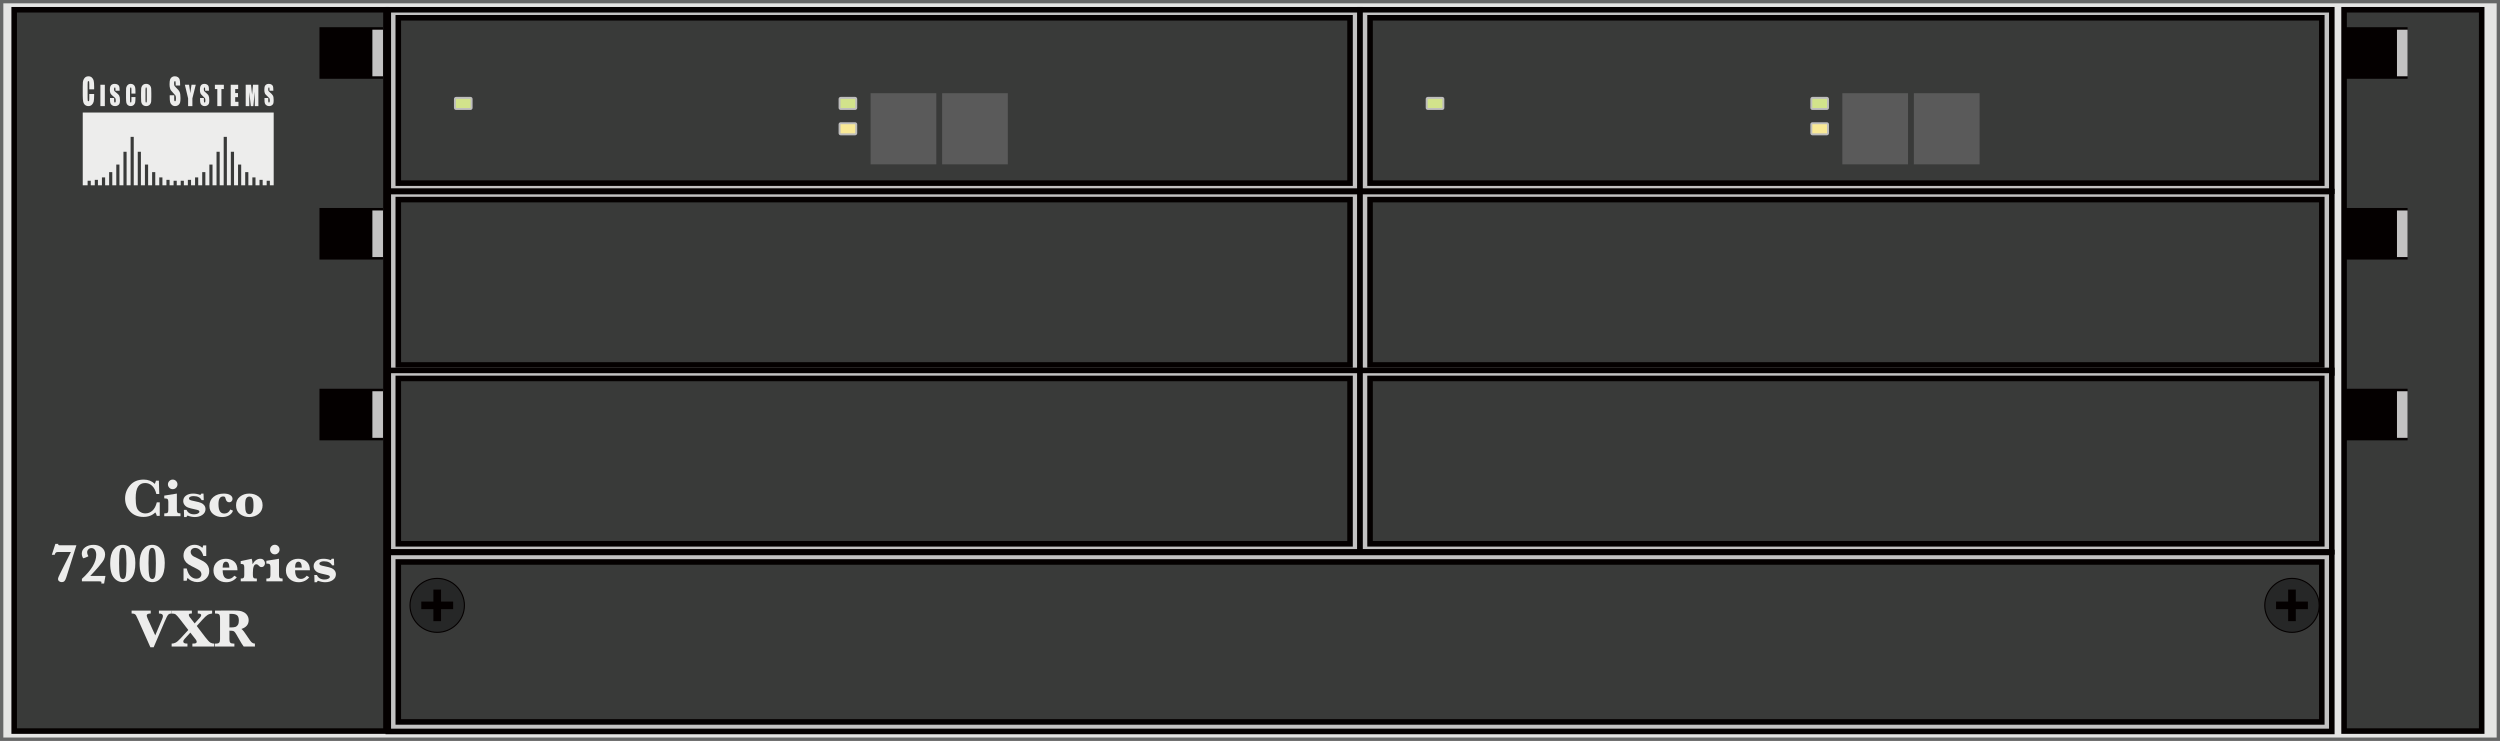 <?xml version="1.0" encoding="utf-8"?>
<!-- Generator: Adobe Illustrator 16.0.0, SVG Export Plug-In . SVG Version: 6.00 Build 0)  -->
<!DOCTYPE svg PUBLIC "-//W3C//DTD SVG 1.1//EN" "http://www.w3.org/Graphics/SVG/1.1/DTD/svg11.dtd">
<svg version="1.1" id="图层_1" xmlns="http://www.w3.org/2000/svg" xmlns:xlink="http://www.w3.org/1999/xlink" x="0px" y="0px"
	 width="1275.59px" height="378px" viewBox="0 0 1275.59 378" enable-background="new 0 0 1275.59 378" xml:space="preserve">
<rect x="0" y="0" width="1275.59" height="378" fill="#808080" stroke="none"/>
<rect x="0.851" y="0.851" fill="#E5E5E4" width="1273.891" height="376.298"/>
<g>
	<path fill="#666767" d="M1275.592,378H0V0h1275.592V378z M1.701,376.299h1272.189V1.701H1.701V376.299z"/>
</g>
<rect x="7.238" y="4.976" fill="#393A39" width="189.693" height="368.048"/>
<rect x="7.238" y="4.976" fill="none" stroke="#040000" stroke-width="2.835" stroke-miterlimit="10" width="189.693" height="368.048"/>
<rect x="1196.031" y="4.976" fill="#393A39" width="70.216" height="368.048"/>
<rect x="1196.031" y="4.976" fill="none" stroke="#040000" stroke-width="2.835" stroke-miterlimit="10" width="70.216" height="368.048"/>
<rect x="198.116" y="281.877" fill="#C3C2C2" width="991.655" height="91.332"/>
<rect x="198.116" y="281.877" fill="none" stroke="#040000" stroke-width="2.835" stroke-miterlimit="10" width="991.655" height="91.332"/>
<polygon fill="#EDEDEC" points="42.219,94.543 44.703,94.543 44.703,92.225 46.316,92.225 46.316,94.543 48.354,94.543 
	48.354,91.762 49.968,91.762 49.968,94.543 52.007,94.543 52.007,90.518 53.642,90.518 53.642,94.543 55.68,94.543 55.68,87.822 
	57.293,87.822 57.293,94.543 59.332,94.543 59.332,83.965 60.944,83.965 60.944,94.543 62.982,94.543 62.982,77.434 64.597,77.434 
	64.597,94.543 66.635,94.543 66.635,69.828 68.249,69.828 68.249,94.543 70.287,94.543 70.287,77.434 71.9,77.434 71.9,94.543 
	73.938,94.543 73.938,83.965 75.574,83.965 75.574,94.543 77.611,94.543 77.611,87.822 79.225,87.822 79.225,94.543 81.264,94.543 
	81.264,90.518 82.877,90.518 82.877,94.543 84.916,94.543 84.916,91.762 86.528,91.762 86.528,94.543 88.566,94.543 88.566,92.225 
	90.181,92.225 90.181,94.543 92.197,94.543 92.197,92.225 93.811,92.225 93.811,94.543 95.849,94.543 95.849,91.762 97.483,91.762 
	97.483,94.543 99.522,94.543 99.522,90.518 101.136,90.518 101.136,94.543 103.174,94.543 103.174,87.822 104.788,87.822 
	104.788,94.543 106.826,94.543 106.826,83.965 108.438,83.965 108.438,94.543 110.478,94.543 110.478,77.434 112.092,77.434 
	112.092,94.543 114.13,94.543 114.13,69.828 115.765,69.828 115.765,94.543 117.781,94.543 117.781,77.434 119.416,77.434 
	119.416,94.543 121.454,94.543 121.454,83.965 123.067,83.965 123.067,94.543 125.106,94.543 125.106,87.822 126.72,87.822 
	126.72,94.543 128.758,94.543 128.758,90.518 130.372,90.518 130.372,94.543 132.41,94.543 132.41,91.762 134.022,91.762 
	134.022,94.543 136.062,94.543 136.062,92.225 137.695,92.225 137.695,94.543 139.649,94.543 139.649,57.419 42.219,57.419 "/>
<path fill="#EDEDEC" d="M48.036,45.587h-2.483v-2.53c0-0.736-0.021-1.2-0.064-1.389c-0.063-0.191-0.17-0.275-0.34-0.275
	c-0.19,0-0.318,0.105-0.382,0.339c-0.043,0.209-0.063,0.693-0.063,1.431v6.785c0,0.716,0.021,1.18,0.063,1.391
	c0.063,0.21,0.17,0.315,0.361,0.315c0.19,0,0.297-0.105,0.34-0.315c0.063-0.211,0.085-0.738,0.085-1.538v-1.833h2.483v0.569
	c0,1.516-0.085,2.591-0.212,3.223c-0.148,0.632-0.446,1.181-0.913,1.664c-0.488,0.465-1.063,0.718-1.763,0.718
	c-0.722,0-1.315-0.211-1.783-0.612c-0.445-0.399-0.765-0.948-0.912-1.665c-0.149-0.715-0.234-1.789-0.234-3.222v-4.257
	c0-1.053,0.021-1.854,0.063-2.38c0.042-0.528,0.191-1.032,0.425-1.519c0.233-0.482,0.552-0.863,0.955-1.157
	c0.425-0.275,0.892-0.402,1.423-0.402c0.722,0,1.315,0.211,1.784,0.632c0.487,0.445,0.785,0.969,0.934,1.623
	s0.233,1.645,0.233,3.014V45.587z"/>
<rect x="51.221" y="43.246" fill="#EDEDEC" width="2.272" height="10.895"/>
<path fill="#EDEDEC" d="M61.029,46.303h-2.102v-0.802c0-0.378-0.042-0.611-0.085-0.716c-0.042-0.105-0.148-0.148-0.255-0.148
	c-0.128,0-0.233,0.064-0.298,0.212c-0.063,0.125-0.104,0.338-0.104,0.611c0,0.378,0.042,0.651,0.127,0.821
	c0.063,0.189,0.297,0.422,0.636,0.675c0.998,0.758,1.615,1.368,1.869,1.854c0.254,0.462,0.403,1.242,0.403,2.317
	c0,0.779-0.085,1.348-0.233,1.707c-0.128,0.379-0.424,0.673-0.828,0.927c-0.425,0.253-0.892,0.38-1.444,0.38
	c-0.615,0-1.125-0.147-1.549-0.443c-0.425-0.274-0.701-0.652-0.85-1.096c-0.127-0.44-0.191-1.075-0.191-1.875v-0.716h2.103v1.327
	c0,0.4,0.042,0.653,0.085,0.78c0.063,0.104,0.17,0.168,0.318,0.168c0.147,0,0.255-0.063,0.317-0.209
	c0.086-0.15,0.107-0.383,0.107-0.676c0-0.634-0.064-1.055-0.192-1.243c-0.148-0.211-0.509-0.527-1.061-0.99
	c-0.573-0.463-0.935-0.823-1.104-1.033c-0.19-0.209-0.34-0.484-0.467-0.863c-0.106-0.38-0.17-0.844-0.17-1.434
	c0-0.821,0.085-1.432,0.255-1.833c0.17-0.378,0.446-0.673,0.828-0.905c0.361-0.211,0.828-0.315,1.359-0.315
	c0.595,0,1.082,0.126,1.508,0.356c0.402,0.232,0.678,0.528,0.806,0.907c0.149,0.358,0.212,0.969,0.212,1.833V46.303z"/>
<path fill="#EDEDEC" d="M69.119,47.756h-2.06v-1.896c0-0.548-0.021-0.886-0.063-1.033c-0.043-0.125-0.129-0.188-0.276-0.188
	c-0.17,0-0.255,0.084-0.318,0.231c-0.043,0.169-0.063,0.527-0.063,1.096V51c0,0.548,0.021,0.886,0.063,1.054
	c0.063,0.148,0.148,0.232,0.318,0.232c0.128,0,0.233-0.084,0.276-0.232c0.043-0.168,0.063-0.547,0.063-1.159v-1.368h2.06v0.441
	c0,1.118-0.063,1.918-0.171,2.402c-0.127,0.464-0.382,0.885-0.764,1.243c-0.403,0.339-0.87,0.527-1.444,0.527
	c-0.614,0-1.104-0.147-1.485-0.464c-0.403-0.295-0.658-0.716-0.785-1.243c-0.106-0.527-0.17-1.327-0.17-2.402v-3.181
	c0-0.78,0-1.37,0.042-1.771c0.043-0.379,0.148-0.758,0.361-1.117c0.19-0.378,0.445-0.653,0.785-0.863
	c0.34-0.211,0.743-0.316,1.188-0.316c0.595,0,1.084,0.17,1.487,0.485c0.382,0.316,0.637,0.716,0.764,1.2
	c0.128,0.484,0.191,1.243,0.191,2.255V47.756z"/>
<path fill="#EDEDEC" d="M74.915,50.811c0,0.654-0.021,1.054-0.064,1.224c-0.042,0.168-0.127,0.252-0.275,0.252
	c-0.149,0-0.233-0.064-0.275-0.21c-0.043-0.149-0.063-0.549-0.063-1.182v-5.077c0-0.567,0.041-0.905,0.084-1.013
	c0.064-0.125,0.148-0.168,0.275-0.168c0.128,0,0.213,0.064,0.255,0.211c0.043,0.126,0.064,0.464,0.064,0.97V50.811z M77.208,47.523
	c0-1.115-0.022-1.896-0.064-2.359c-0.042-0.443-0.189-0.864-0.402-1.243c-0.234-0.378-0.531-0.653-0.913-0.843
	c-0.361-0.21-0.786-0.294-1.253-0.294c-0.488,0-0.913,0.104-1.294,0.294c-0.362,0.211-0.659,0.506-0.871,0.884
	c-0.212,0.361-0.34,0.782-0.383,1.245c-0.044,0.441-0.063,1.221-0.063,2.316v1.875c0,1.118,0.02,1.898,0.063,2.34
	c0.043,0.464,0.171,0.863,0.403,1.266c0.234,0.378,0.531,0.651,0.892,0.841c0.383,0.189,0.786,0.296,1.253,0.296
	c0.487,0,0.935-0.106,1.295-0.315c0.36-0.191,0.659-0.485,0.871-0.864c0.232-0.381,0.36-0.78,0.402-1.245
	c0.042-0.462,0.064-1.221,0.064-2.317V47.523z"/>
<path fill="#EDEDEC" d="M91.9,43.647h-2.271v-1.074c0-0.505-0.043-0.843-0.085-0.97c-0.064-0.146-0.149-0.211-0.277-0.211
	c-0.147,0-0.254,0.084-0.317,0.275c-0.085,0.188-0.127,0.462-0.127,0.841c0,0.505,0.042,0.864,0.127,1.118
	c0.105,0.23,0.317,0.525,0.699,0.885c1.084,1.011,1.741,1.832,2.019,2.466c0.296,0.651,0.424,1.686,0.424,3.117
	c0,1.032-0.063,1.813-0.233,2.296c-0.148,0.506-0.468,0.906-0.892,1.243c-0.446,0.338-0.976,0.507-1.571,0.507
	c-0.658,0-1.21-0.188-1.677-0.591c-0.467-0.378-0.765-0.864-0.914-1.453c-0.147-0.61-0.211-1.454-0.211-2.55v-0.948h2.292v1.771
	c0,0.547,0.021,0.905,0.085,1.053c0.063,0.169,0.191,0.232,0.339,0.232c0.171,0,0.277-0.084,0.362-0.295
	c0.063-0.189,0.106-0.485,0.106-0.886c0-0.862-0.064-1.411-0.213-1.686c-0.17-0.253-0.552-0.696-1.168-1.328
	c-0.594-0.609-0.996-1.073-1.188-1.348c-0.212-0.296-0.36-0.674-0.488-1.181c-0.149-0.504-0.212-1.138-0.212-1.918
	c0-1.114,0.105-1.937,0.276-2.442c0.19-0.526,0.487-0.929,0.911-1.223c0.404-0.295,0.894-0.422,1.486-0.422
	c0.637,0,1.168,0.149,1.635,0.465c0.426,0.315,0.723,0.718,0.851,1.199c0.147,0.486,0.233,1.309,0.233,2.466V43.647z"/>
<path fill="#EDEDEC" d="M99.884,43.246l-1.721,6.953v3.94h-2.187v-3.94l-1.656-6.953h2.145c0.36,2.129,0.553,3.562,0.595,4.298
	c0.148-1.157,0.36-2.591,0.658-4.298H99.884z"/>
<path fill="#EDEDEC" d="M106.613,46.303h-1.954v-0.802c0-0.378-0.02-0.611-0.063-0.716c-0.063-0.105-0.126-0.148-0.253-0.148
	c-0.107,0-0.213,0.064-0.257,0.212c-0.063,0.125-0.105,0.338-0.105,0.611c0,0.378,0.042,0.651,0.105,0.821
	c0.086,0.189,0.276,0.422,0.596,0.675c0.913,0.758,1.507,1.368,1.741,1.854c0.232,0.462,0.36,1.242,0.36,2.317
	c0,0.779-0.063,1.348-0.191,1.707c-0.148,0.379-0.403,0.673-0.785,0.927c-0.382,0.253-0.828,0.38-1.337,0.38
	c-0.574,0-1.041-0.147-1.444-0.443c-0.383-0.274-0.638-0.652-0.764-1.096c-0.128-0.44-0.192-1.075-0.192-1.875v-0.716h1.953v1.327
	c0,0.4,0.022,0.653,0.085,0.78c0.043,0.104,0.149,0.168,0.277,0.168c0.147,0,0.255-0.063,0.317-0.209
	c0.064-0.15,0.085-0.383,0.085-0.676c0-0.634-0.063-1.055-0.191-1.243c-0.126-0.211-0.445-0.527-0.977-0.99
	c-0.509-0.463-0.849-0.823-1.019-1.033c-0.17-0.209-0.318-0.484-0.424-0.863c-0.107-0.38-0.17-0.844-0.17-1.434
	c0-0.821,0.085-1.432,0.255-1.833c0.147-0.378,0.402-0.673,0.742-0.905c0.361-0.211,0.785-0.315,1.274-0.315
	c0.552,0,0.997,0.126,1.38,0.356c0.382,0.232,0.637,0.528,0.765,0.907c0.127,0.358,0.19,0.969,0.19,1.833V46.303z"/>
<polygon fill="#EDEDEC" points="114.214,43.246 114.214,45.439 112.982,45.439 112.982,54.14 110.881,54.14 110.881,45.439 
	109.649,45.439 109.649,43.246 "/>
<polygon fill="#EDEDEC" points="117.717,43.246 121.519,43.246 121.519,45.439 120.01,45.439 120.01,47.481 121.433,47.481 
	121.433,49.569 120.01,49.569 120.01,51.949 121.666,51.949 121.666,54.14 117.717,54.14 "/>
<path fill="#EDEDEC" d="M131.836,43.246V54.14h-1.825l-0.021-7.353l-0.722,7.353h-1.295l-0.766-7.185v7.185h-1.846V43.246h2.717
	c0.085,0.654,0.17,1.434,0.255,2.318l0.298,2.76l0.467-5.078H131.836z"/>
<path fill="#EDEDEC" d="M139.459,46.303h-1.954v-0.802c0-0.378-0.021-0.611-0.063-0.716c-0.042-0.105-0.127-0.148-0.234-0.148
	c-0.127,0-0.211,0.064-0.275,0.212c-0.064,0.125-0.084,0.338-0.084,0.611c0,0.378,0.02,0.651,0.104,0.821
	c0.064,0.189,0.276,0.422,0.596,0.675c0.912,0.758,1.485,1.368,1.72,1.854c0.255,0.462,0.361,1.242,0.361,2.317
	c0,0.779-0.065,1.348-0.192,1.707c-0.127,0.379-0.403,0.673-0.785,0.927c-0.382,0.253-0.828,0.38-1.337,0.38
	c-0.553,0-1.041-0.147-1.423-0.443c-0.404-0.274-0.658-0.652-0.785-1.096c-0.128-0.44-0.171-1.075-0.171-1.875v-0.716h1.932v1.327
	c0,0.4,0.044,0.653,0.085,0.78c0.064,0.104,0.149,0.168,0.299,0.168c0.127,0,0.232-0.063,0.297-0.209
	c0.063-0.15,0.105-0.383,0.105-0.676c0-0.634-0.063-1.055-0.19-1.243c-0.148-0.211-0.467-0.527-0.978-0.99
	c-0.53-0.463-0.871-0.823-1.04-1.033c-0.17-0.209-0.298-0.484-0.402-0.863c-0.129-0.38-0.17-0.844-0.17-1.434
	c0-0.821,0.084-1.432,0.233-1.833c0.148-0.378,0.403-0.673,0.765-0.905c0.34-0.211,0.765-0.315,1.252-0.315
	c0.552,0,1.019,0.126,1.4,0.356c0.382,0.232,0.637,0.528,0.766,0.907c0.105,0.358,0.17,0.969,0.17,1.833V46.303z"/>
<path fill="#EDEDEC" d="M81.506,256.324v6.889h-1.502c-0.172-0.732-0.429-1.318-0.771-1.76c-1.524,1.533-3.536,2.301-6.035,2.301
	c-2.842,0-5.115-0.93-6.82-2.789c-1.706-1.859-2.558-4.063-2.558-6.617c0-2.516,0.843-4.754,2.53-6.713
	c1.687-1.957,4.019-2.936,6.996-2.936c2.229,0,4.118,0.734,5.67,2.205c0.208-0.459,0.397-1.006,0.568-1.637h1.489l0.189,6.779
	h-1.489c-0.441-1.84-1.166-3.232-2.172-4.174c-1.006-0.943-2.199-1.414-3.578-1.414c-1.589,0-2.784,0.623-3.587,1.867
	c-0.804,1.244-1.204,3.188-1.204,5.832c0,1.857,0.144,3.332,0.433,4.42c0.288,1.086,0.86,1.924,1.712,2.51
	c0.854,0.586,1.784,0.879,2.794,0.879c1.336,0,2.526-0.465,3.573-1.393c1.046-0.932,1.8-2.348,2.26-4.25H81.506z"/>
<path fill="#EDEDEC" d="M90.248,251.844v8.295c0,0.688,0.108,1.158,0.325,1.414c0.216,0.258,0.722,0.387,1.516,0.387v1.436h-8.282
	v-1.436h0.312c0.767,0,1.251-0.135,1.454-0.406s0.305-0.734,0.305-1.395v-4.031c0-0.668-0.104-1.135-0.312-1.4
	c-0.207-0.266-0.689-0.4-1.447-0.4h-0.312v-1.434L90.248,251.844z M85.688,247.148c0-0.668,0.239-1.242,0.718-1.727
	c0.478-0.48,1.052-0.723,1.718-0.723c0.677,0,1.25,0.24,1.719,0.717c0.47,0.479,0.704,1.055,0.704,1.732s-0.237,1.254-0.711,1.732
	s-1.044,0.717-1.712,0.717c-0.694,0-1.274-0.244-1.738-0.736C85.92,248.369,85.688,247.797,85.688,247.148"/>
<path fill="#EDEDEC" d="M93.93,263.82l-0.095-3.682h1.326c0.704,1.525,1.993,2.287,3.87,2.287c0.785,0,1.435-0.135,1.948-0.406
	c0.515-0.27,0.771-0.576,0.771-0.92c0-0.297-0.14-0.525-0.419-0.689c-0.289-0.152-0.935-0.332-1.936-0.541
	c-1.552-0.316-2.697-0.615-3.438-0.9c-0.739-0.285-1.335-0.721-1.786-1.313c-0.451-0.59-0.677-1.266-0.677-2.023
	c0-1.127,0.46-2.041,1.381-2.74c0.92-0.697,2.152-1.049,3.695-1.049c1.189,0,2.403,0.236,3.639,0.705
	c0.217-0.207,0.388-0.443,0.515-0.705h1.123l0.122,3.357h-1.083c-0.694-1.381-2.079-2.07-4.154-2.07
	c-0.677,0-1.231,0.109-1.664,0.33c-0.434,0.221-0.65,0.504-0.65,0.846c0,0.361,0.177,0.627,0.528,0.799
	c0.343,0.172,1.182,0.389,2.517,0.65c1.39,0.279,2.434,0.564,3.133,0.852c0.699,0.289,1.25,0.711,1.651,1.266
	s0.603,1.197,0.603,1.928c0,1.184-0.523,2.148-1.569,2.896c-1.048,0.75-2.342,1.123-3.885,1.123c-1.182,0-2.418-0.252-3.708-0.758
	c-0.243,0.182-0.424,0.434-0.541,0.758H93.93z"/>
<path fill="#EDEDEC" d="M117.517,259.965l1.38,0.607c-0.379,1.037-1.066,1.838-2.063,2.402s-2.158,0.846-3.484,0.846
	c-1.813,0-3.35-0.506-4.608-1.521c-1.258-1.016-1.888-2.416-1.888-4.201c0-1.877,0.686-3.389,2.058-4.535
	c1.371-1.145,3.148-1.719,5.332-1.719c1.353,0,2.424,0.25,3.214,0.746s1.184,1.148,1.184,1.961c0,0.461-0.155,0.865-0.467,1.211
	c-0.312,0.348-0.715,0.521-1.211,0.521c-0.983,0-1.61-0.641-1.881-1.922c-0.081-0.379-0.203-0.648-0.366-0.813
	c-0.162-0.162-0.441-0.242-0.839-0.242c-0.803,0-1.405,0.318-1.807,0.953c-0.401,0.637-0.602,1.59-0.602,2.863
	c0,1.74,0.241,2.992,0.724,3.754c0.482,0.764,1.238,1.145,2.267,1.145C115.865,262.021,116.885,261.336,117.517,259.965"/>
<path fill="#EDEDEC" d="M120.439,257.799c0-1.859,0.658-3.316,1.976-4.371s2.91-1.584,4.777-1.584c1.823,0,3.41,0.512,4.764,1.537
	c1.354,1.023,2.029,2.502,2.029,4.432c0,1.83-0.663,3.289-1.989,4.377s-2.932,1.631-4.817,1.631c-1.84,0-3.424-0.516-4.75-1.549
	S120.439,259.748,120.439,257.799 M125.081,257.664c0,1.73,0.16,2.941,0.48,3.633c0.32,0.689,0.878,1.035,1.672,1.035
	c0.64,0,1.152-0.289,1.536-0.865c0.383-0.578,0.574-1.809,0.574-3.695c0-1.713-0.171-2.877-0.514-3.484
	c-0.343-0.609-0.885-0.914-1.624-0.914c-0.587,0-1.087,0.26-1.502,0.777C125.289,254.67,125.081,255.842,125.081,257.664"/>
<path fill="#EDEDEC" d="M36.185,281.639h-6.293c-0.632,0-1.076,0.08-1.333,0.242s-0.472,0.561-0.643,1.191H26.44l1.813-5.563h1.49
	c-0.028,0.107-0.041,0.199-0.041,0.271c0,0.297,0.256,0.447,0.771,0.447h8.512l-5.129,16.293c-0.315,1.002-0.643,1.668-0.98,2.002
	c-0.339,0.334-0.778,0.502-1.319,0.502c-0.551,0-1.014-0.148-1.388-0.441s-0.562-0.688-0.562-1.184c0-0.432,0.32-1.281,0.961-2.543
	L36.185,281.639z"/>
<path fill="#EDEDEC" d="M41.787,296.633v-1.285c4.872-4.432,7.309-8.504,7.309-12.221c0-1.057-0.223-1.898-0.664-2.531
	c-0.442-0.631-1.033-0.947-1.772-0.947c-0.604,0-1.121,0.213-1.55,0.643c-0.428,0.43-0.643,0.924-0.643,1.482
	c0,0.658,0.167,1.236,0.5,1.732c0.072,0.107,0.108,0.188,0.108,0.242c0,0.1-0.108,0.191-0.324,0.271
	c-0.145,0.053-0.51,0.207-1.097,0.461c-0.568,0.252-0.92,0.379-1.055,0.379c-0.163,0-0.348-0.25-0.556-0.752
	c-0.207-0.5-0.312-1.039-0.312-1.617c0-1.316,0.576-2.395,1.726-3.234c1.15-0.84,2.573-1.26,4.27-1.26
	c1.669,0,3.07,0.453,4.202,1.361c1.132,0.906,1.698,2.09,1.698,3.553c0,0.865-0.191,1.705-0.575,2.518
	c-0.384,0.811-1.301,2.063-2.754,3.754c-1.451,1.691-2.869,3.256-4.249,4.689h7.755l-0.69,3.869H51.68
	c0.054-0.188,0.082-0.359,0.082-0.512c0-0.262-0.068-0.428-0.203-0.494c-0.137-0.068-0.407-0.102-0.813-0.102H41.787z"/>
<path fill="#EDEDEC" d="M56.213,287.336c0-3.051,0.596-5.369,1.786-6.957c1.191-1.588,2.739-2.381,4.642-2.381
	c1.85,0,3.381,0.785,4.596,2.354c1.212,1.57,1.819,3.854,1.819,6.848c0,3.385-0.589,5.867-1.767,7.451
	c-1.176,1.582-2.721,2.375-4.635,2.375c-1.354,0-2.541-0.426-3.565-1.273s-1.76-1.938-2.206-3.268S56.213,289.438,56.213,287.336
	 M60.76,287.363c0,2.932,0.122,5.008,0.365,6.23c0.244,1.223,0.777,1.834,1.597,1.834c0.704,0,1.181-0.492,1.428-1.475
	c0.248-0.984,0.373-3.141,0.373-6.469c0-3.158-0.134-5.271-0.399-6.342c-0.267-1.068-0.774-1.602-1.522-1.602
	c-0.668,0-1.142,0.508-1.421,1.521C60.899,282.078,60.76,284.178,60.76,287.363"/>
<path fill="#EDEDEC" d="M71.221,287.336c0-3.051,0.596-5.369,1.786-6.957c1.191-1.588,2.739-2.381,4.642-2.381
	c1.85,0,3.381,0.785,4.596,2.354c1.212,1.57,1.819,3.854,1.819,6.848c0,3.385-0.589,5.867-1.767,7.451
	c-1.176,1.582-2.721,2.375-4.635,2.375c-1.354,0-2.541-0.426-3.565-1.273s-1.76-1.938-2.206-3.268S71.221,289.438,71.221,287.336
	 M75.768,287.363c0,2.932,0.122,5.008,0.365,6.23c0.244,1.223,0.777,1.834,1.597,1.834c0.704,0,1.181-0.492,1.428-1.475
	c0.248-0.984,0.373-3.141,0.373-6.469c0-3.158-0.134-5.271-0.399-6.342c-0.267-1.068-0.774-1.602-1.522-1.602
	c-0.668,0-1.142,0.508-1.421,1.521C75.907,282.078,75.768,284.178,75.768,287.363"/>
<path fill="#EDEDEC" d="M93.645,296.32v-6.279h1.624c0.451,1.877,1.128,3.217,2.029,4.02c0.902,0.803,1.877,1.203,2.924,1.203
	c0.776,0,1.394-0.229,1.854-0.688c0.46-0.461,0.69-1.002,0.69-1.625c0-0.443-0.145-0.885-0.433-1.326
	c-0.289-0.443-0.975-0.934-2.058-1.475c-2.084-1.037-3.491-1.799-4.222-2.281c-0.731-0.482-1.317-1.104-1.76-1.861
	c-0.442-0.756-0.663-1.627-0.663-2.611c0-1.578,0.566-2.881,1.699-3.902c1.131-1.025,2.441-1.537,3.931-1.537
	c1.561,0,2.887,0.523,3.979,1.57c0.181-0.271,0.329-0.686,0.446-1.246h1.557v5.414h-1.516c-0.27-1.199-0.785-2.188-1.543-2.965
	c-0.758-0.775-1.61-1.162-2.558-1.162c-0.712,0-1.279,0.197-1.698,0.594c-0.42,0.396-0.63,0.893-0.63,1.49
	c0,0.459,0.136,0.885,0.407,1.277c0.27,0.393,0.635,0.719,1.096,0.975c0.46,0.258,1.434,0.732,2.923,1.428
	c1.335,0.633,2.323,1.195,2.964,1.691s1.147,1.121,1.522,1.875c0.374,0.754,0.562,1.568,0.562,2.443c0,1.623-0.601,2.975-1.8,4.051
	c-1.2,1.078-2.631,1.617-4.29,1.617c-0.947,0-1.874-0.197-2.781-0.594c-0.906-0.398-1.631-0.926-2.172-1.584
	c-0.208,0.406-0.361,0.902-0.46,1.488H93.645z"/>
<path fill="#EDEDEC" d="M113.618,290.961c0,1.473,0.25,2.576,0.751,3.316c0.502,0.74,1.252,1.109,2.254,1.109
	c1.063,0,2.043-0.541,2.936-1.623l1.259,0.758c-0.515,0.74-1.252,1.35-2.213,1.834c-0.961,0.48-2.022,0.723-3.187,0.723
	c-1.786,0-3.315-0.543-4.588-1.631c-1.272-1.086-1.908-2.555-1.908-4.404s0.617-3.303,1.848-4.357
	c1.231-1.055,2.713-1.584,4.445-1.584c1.742,0,3.169,0.484,4.283,1.455s1.671,2.438,1.671,4.404H113.618z M113.604,289.596h3.424
	c-0.055-1.994-0.637-2.99-1.746-2.99c-0.56,0-0.979,0.248-1.259,0.744C113.744,287.846,113.604,288.594,113.604,289.596"/>
<path fill="#EDEDEC" d="M128.855,287.891c0.523-0.93,1.119-1.627,1.786-2.092c0.668-0.465,1.403-0.697,2.206-0.697
	c0.767,0,1.349,0.242,1.746,0.725c0.396,0.482,0.596,1.008,0.596,1.576c0,0.533-0.158,0.988-0.474,1.367
	c-0.316,0.379-0.757,0.568-1.326,0.568c-0.308,0-0.56-0.059-0.758-0.176c-0.199-0.117-0.461-0.361-0.785-0.73
	c-0.325-0.361-0.677-0.541-1.056-0.541c-0.586,0-1.026,0.357-1.319,1.074c-0.294,0.719-0.44,1.795-0.44,3.229v1.205
	c0,0.668,0.104,1.135,0.312,1.398c0.208,0.268,0.686,0.4,1.435,0.4h0.271v1.434h-8.214v-1.434c0.784,0,1.28-0.131,1.488-0.393
	c0.207-0.262,0.312-0.73,0.312-1.406v-3.871c0-0.686-0.106-1.158-0.318-1.414c-0.212-0.258-0.715-0.385-1.509-0.385v-1.436
	l5.616-1.191C128.675,285.832,128.819,286.762,128.855,287.891"/>
<path fill="#EDEDEC" d="M142.35,285.102v8.295c0,0.688,0.107,1.158,0.324,1.414c0.217,0.258,0.722,0.387,1.516,0.387v1.436h-8.282
	v-1.436h0.312c0.767,0,1.251-0.135,1.454-0.406s0.305-0.734,0.305-1.395v-4.031c0-0.668-0.104-1.135-0.312-1.4
	c-0.207-0.266-0.689-0.4-1.447-0.4h-0.312v-1.434L142.35,285.102z M137.788,280.406c0-0.668,0.239-1.242,0.718-1.727
	c0.478-0.48,1.051-0.723,1.719-0.723c0.676,0,1.25,0.24,1.718,0.717c0.47,0.479,0.704,1.055,0.704,1.732s-0.237,1.254-0.711,1.732
	s-1.043,0.717-1.711,0.717c-0.695,0-1.275-0.244-1.739-0.736C138.021,281.627,137.788,281.055,137.788,280.406"/>
<path fill="#EDEDEC" d="M150.576,290.961c0,1.473,0.25,2.576,0.751,3.316s1.253,1.109,2.253,1.109c1.064,0,2.045-0.541,2.937-1.623
	l1.259,0.758c-0.515,0.74-1.252,1.35-2.213,1.834c-0.961,0.48-2.023,0.723-3.187,0.723c-1.786,0-3.315-0.543-4.587-1.631
	c-1.273-1.086-1.909-2.555-1.909-4.404s0.616-3.303,1.848-4.357s2.713-1.584,4.445-1.584c1.741,0,3.169,0.484,4.284,1.455
	c1.113,0.971,1.67,2.438,1.67,4.404H150.576z M150.563,289.596h3.424c-0.055-1.994-0.637-2.99-1.746-2.99
	c-0.56,0-0.979,0.248-1.259,0.744C150.702,287.846,150.563,288.594,150.563,289.596"/>
<path fill="#EDEDEC" d="M160.469,297.078l-0.095-3.682h1.326c0.704,1.525,1.993,2.287,3.87,2.287c0.785,0,1.435-0.135,1.948-0.406
	c0.515-0.27,0.771-0.576,0.771-0.92c0-0.297-0.14-0.525-0.419-0.689c-0.289-0.152-0.935-0.332-1.936-0.541
	c-1.552-0.316-2.697-0.615-3.438-0.9c-0.739-0.285-1.335-0.721-1.786-1.313c-0.451-0.59-0.677-1.266-0.677-2.023
	c0-1.127,0.46-2.041,1.381-2.74c0.92-0.697,2.152-1.049,3.695-1.049c1.189,0,2.403,0.236,3.639,0.705
	c0.217-0.207,0.388-0.443,0.515-0.705h1.123l0.122,3.357h-1.083c-0.694-1.381-2.079-2.07-4.154-2.07
	c-0.677,0-1.231,0.109-1.664,0.33c-0.434,0.221-0.65,0.504-0.65,0.846c0,0.361,0.177,0.627,0.528,0.799
	c0.343,0.172,1.182,0.389,2.517,0.65c1.39,0.279,2.434,0.564,3.133,0.852c0.699,0.289,1.25,0.711,1.651,1.266
	s0.603,1.197,0.603,1.928c0,1.184-0.523,2.148-1.569,2.896c-1.048,0.75-2.342,1.123-3.885,1.123c-1.182,0-2.418-0.252-3.708-0.758
	c-0.243,0.182-0.424,0.434-0.541,0.758H160.469z"/>
<path fill="#EDEDEC" d="M76.735,330.27l-6.266-14.074c-0.505-1.137-0.853-1.865-1.042-2.188c-0.189-0.318-0.442-0.561-0.758-0.723
	c-0.316-0.162-0.821-0.244-1.516-0.244v-1.502h9.757v1.502c-1.362,0-2.044,0.334-2.044,1.002c0,0.371,0.194,0.979,0.582,1.828
	l3.764,8.322l3.53-8.336c0.263-0.613,0.393-1.133,0.393-1.559c0-0.838-0.681-1.258-2.043-1.258v-1.502h6.456v1.502
	c-0.75,0-1.32,0.199-1.713,0.596c-0.393,0.398-1.013,1.598-1.861,3.6l-5.575,13.033H76.735z"/>
<path fill="#EDEDEC" d="M97.115,322.785l-2.855,3.127c-0.496,0.551-0.744,1.01-0.744,1.379c0,0.334,0.135,0.6,0.405,0.799
	c0.271,0.199,0.844,0.299,1.719,0.299v1.5h-8.065v-1.5c0.704,0,1.381-0.166,2.03-0.496c0.649-0.328,1.452-1.012,2.409-2.049
	l4.06-4.398l-4.114-5.318c-1.109-1.436-1.881-2.309-2.314-2.617c-0.433-0.313-1.132-0.469-2.096-0.469v-1.502H97.9v1.502
	c-0.623,0-1.038,0.049-1.245,0.143c-0.208,0.094-0.312,0.273-0.312,0.535c0,0.352,0.148,0.725,0.446,1.123l2.531,3.248l2.787-3.086
	c0.37-0.414,0.555-0.803,0.555-1.164c0-0.533-0.586-0.799-1.759-0.799v-1.502h7.335v1.502c-0.983,0.1-1.787,0.357-2.409,0.771
	s-1.398,1.133-2.327,2.152l-3.113,3.424l4.276,5.615c1.236,1.615,2.147,2.584,2.733,2.904c0.587,0.318,1.241,0.48,1.963,0.48v1.5
	H98.157v-1.5c0.992,0,1.607-0.08,1.847-0.238c0.239-0.156,0.359-0.389,0.359-0.695c0-0.354-0.172-0.75-0.515-1.191L97.115,322.785z"
	/>
<path fill="#EDEDEC" d="M117.063,321.797v4.344c0,0.84,0.145,1.424,0.434,1.754c0.288,0.328,0.879,0.494,1.772,0.494h0.324v1.502
	H109.7v-1.502h0.365c0.921,0,1.519-0.17,1.794-0.51c0.274-0.336,0.412-0.918,0.412-1.738v-10.852c0-0.84-0.145-1.424-0.433-1.754
	c-0.289-0.328-0.88-0.494-1.773-0.494H109.7v-1.502l7.362-0.014l1.65-0.012c1.633,0,2.826,0.053,3.58,0.16
	c0.753,0.109,1.496,0.369,2.226,0.779c0.732,0.41,1.306,0.971,1.726,1.686c0.42,0.713,0.629,1.479,0.629,2.301
	c0,2.182-1.235,3.676-3.707,4.479c0.658,0.416,1.682,1.713,3.071,3.896c1.083,1.688,1.854,2.705,2.314,3.053
	c0.46,0.346,0.965,0.521,1.516,0.521v1.502h-5.737c-0.524-0.623-1.494-2.201-2.91-4.736c-0.713-1.281-1.213-2.107-1.502-2.479
	c-0.289-0.369-0.584-0.605-0.887-0.711C118.729,321.863,118.072,321.807,117.063,321.797 M117.063,320.146
	c1.524,0.018,2.553-0.074,3.085-0.277s0.952-0.568,1.259-1.096s0.46-1.242,0.46-2.146c0-1.289-0.305-2.182-0.913-2.678
	c-0.609-0.496-1.658-0.744-3.146-0.744c-0.189,0-0.438,0.004-0.744,0.012V320.146z"/>
<rect x="198.115" y="4.976" fill="#C3C2C2" width="495.828" height="92.567"/>
<rect x="198.115" y="4.976" fill="none" stroke="#040000" stroke-width="2.835" stroke-miterlimit="10" width="495.828" height="92.567"/>
<rect x="203.225" y="9.072" fill="#393A39" width="485.61" height="84.373"/>
<rect x="203.225" y="9.072" fill="none" stroke="#040000" stroke-width="2.835" stroke-miterlimit="10" width="485.61" height="84.373"/>
<path fill="#D2E38B" d="M436.312,55.601h-7.37c-0.312,0-0.566-0.255-0.566-0.566v-4.535c0-0.312,0.255-0.567,0.566-0.567h7.37
	c0.312,0,0.567,0.256,0.567,0.567v4.535C436.879,55.346,436.623,55.601,436.312,55.601"/>
<path fill="none" stroke="#BEBDBD" stroke-miterlimit="10" d="M436.312,55.601h-7.37c-0.312,0-0.566-0.255-0.566-0.566v-4.535
	c0-0.312,0.255-0.567,0.566-0.567h7.37c0.312,0,0.567,0.256,0.567,0.567v4.535C436.879,55.346,436.623,55.601,436.312,55.601z"/>
<path fill="#F9E996" d="M436.312,68.543h-7.37c-0.312,0-0.566-0.256-0.566-0.566v-4.535c0-0.313,0.255-0.567,0.566-0.567h7.37
	c0.312,0,0.567,0.255,0.567,0.567v4.535C436.879,68.287,436.623,68.543,436.312,68.543"/>
<path fill="none" stroke="#BEBDBD" stroke-miterlimit="10" d="M436.312,68.543h-7.37c-0.312,0-0.566-0.256-0.566-0.566v-4.535
	c0-0.313,0.255-0.567,0.566-0.567h7.37c0.312,0,0.567,0.255,0.567,0.567v4.535C436.879,68.287,436.623,68.543,436.312,68.543z"/>
<rect x="444.204" y="47.555" fill="#5A5A5A" width="33.523" height="36.307"/>
<rect x="480.704" y="47.555" fill="#5A5A5A" width="33.523" height="36.307"/>
<path fill="#D2E38B" d="M240.062,55.601h-7.37c-0.312,0-0.566-0.255-0.566-0.566v-4.535c0-0.312,0.255-0.567,0.566-0.567h7.37
	c0.312,0,0.567,0.256,0.567,0.567v4.535C240.629,55.346,240.373,55.601,240.062,55.601"/>
<path fill="none" stroke="#BEBDBD" stroke-miterlimit="10" d="M240.062,55.601h-7.37c-0.312,0-0.566-0.255-0.566-0.566v-4.535
	c0-0.312,0.255-0.567,0.566-0.567h7.37c0.312,0,0.567,0.256,0.567,0.567v4.535C240.629,55.346,240.373,55.601,240.062,55.601z"/>
<rect x="693.943" y="4.976" fill="#C3C2C2" width="495.828" height="92.567"/>
<rect x="693.943" y="4.976" fill="none" stroke="#040000" stroke-width="2.835" stroke-miterlimit="10" width="495.828" height="92.567"/>
<rect x="698.385" y="9.073" fill="#393A39" width="485.611" height="84.373"/>
<rect x="699.052" y="9.072" fill="none" stroke="#040000" stroke-width="2.835" stroke-miterlimit="10" width="485.611" height="84.373"/>
<path fill="#D2E38B" d="M932.14,55.601h-7.37c-0.313,0-0.566-0.255-0.566-0.566v-4.535c0-0.312,0.254-0.567,0.566-0.567h7.37
	c0.312,0,0.567,0.256,0.567,0.567v4.535C932.707,55.346,932.451,55.601,932.14,55.601"/>
<path fill="none" stroke="#BEBDBD" stroke-miterlimit="10" d="M932.14,55.601h-7.37c-0.313,0-0.566-0.255-0.566-0.566v-4.535
	c0-0.312,0.254-0.567,0.566-0.567h7.37c0.312,0,0.567,0.256,0.567,0.567v4.535C932.707,55.346,932.451,55.601,932.14,55.601z"/>
<path fill="#F9E996" d="M932.14,68.543h-7.37c-0.313,0-0.566-0.256-0.566-0.566v-4.535c0-0.313,0.254-0.567,0.566-0.567h7.37
	c0.312,0,0.567,0.255,0.567,0.567v4.535C932.707,68.287,932.451,68.543,932.14,68.543"/>
<path fill="none" stroke="#BEBDBD" stroke-miterlimit="10" d="M932.14,68.543h-7.37c-0.313,0-0.566-0.256-0.566-0.566v-4.535
	c0-0.313,0.254-0.567,0.566-0.567h7.37c0.312,0,0.567,0.255,0.567,0.567v4.535C932.707,68.287,932.451,68.543,932.14,68.543z"/>
<rect x="940.032" y="47.555" fill="#5A5A5A" width="33.523" height="36.307"/>
<rect x="976.532" y="47.555" fill="#5A5A5A" width="33.523" height="36.307"/>
<path fill="#D2E38B" d="M735.89,55.601h-7.37c-0.313,0-0.566-0.255-0.566-0.566v-4.535c0-0.312,0.254-0.567,0.566-0.567h7.37
	c0.312,0,0.567,0.256,0.567,0.567v4.535C736.457,55.346,736.201,55.601,735.89,55.601"/>
<path fill="none" stroke="#BEBDBD" stroke-miterlimit="10" d="M735.89,55.601h-7.37c-0.313,0-0.566-0.255-0.566-0.566v-4.535
	c0-0.312,0.254-0.567,0.566-0.567h7.37c0.312,0,0.567,0.256,0.567,0.567v4.535C736.457,55.346,736.201,55.601,735.89,55.601z"/>
<rect x="198.115" y="97.742" fill="#C3C2C2" width="495.828" height="92.568"/>
<rect x="198.115" y="97.742" fill="none" stroke="#040000" stroke-width="2.835" stroke-miterlimit="10" width="495.828" height="92.568"/>
<rect x="203.225" y="101.838" fill="#393A39" width="485.61" height="84.375"/>
<rect x="203.225" y="101.838" fill="none" stroke="#040000" stroke-width="2.835" stroke-miterlimit="10" width="485.61" height="84.375"/>
<rect x="693.943" y="97.742" fill="#C3C2C2" width="495.828" height="92.568"/>
<rect x="693.943" y="97.742" fill="none" stroke="#040000" stroke-width="2.835" stroke-miterlimit="10" width="495.828" height="92.568"/>
<rect x="699.052" y="101.838" fill="#393A39" width="485.611" height="84.375"/>
<rect x="699.052" y="101.838" fill="none" stroke="#040000" stroke-width="2.835" stroke-miterlimit="10" width="485.611" height="84.375"/>
<rect x="198.115" y="188.998" fill="#C3C2C2" width="495.828" height="92.568"/>
<rect x="198.115" y="188.998" fill="none" stroke="#040000" stroke-width="2.835" stroke-miterlimit="10" width="495.828" height="92.568"/>
<rect x="203.225" y="193.096" fill="#393A39" width="485.61" height="84.373"/>
<rect x="203.225" y="193.096" fill="none" stroke="#040000" stroke-width="2.835" stroke-miterlimit="10" width="485.61" height="84.373"/>
<rect x="693.943" y="188.998" fill="#C3C2C2" width="495.828" height="92.568"/>
<rect x="693.943" y="188.998" fill="none" stroke="#040000" stroke-width="2.835" stroke-miterlimit="10" width="495.828" height="92.568"/>
<rect x="699.052" y="193.096" fill="#393A39" width="485.611" height="84.373"/>
<rect x="699.052" y="193.096" fill="none" stroke="#040000" stroke-width="2.835" stroke-miterlimit="10" width="485.611" height="84.373"/>
<rect x="203.225" y="286.736" fill="#393A39" width="981.438" height="81.615"/>
<rect x="203.225" y="286.736" fill="none" stroke="#040000" stroke-width="2.835" stroke-miterlimit="10" width="981.438" height="81.615"/>
<path fill="#262727" d="M209.205,308.881c0-7.6,6.213-13.762,13.877-13.762s13.877,6.162,13.877,13.762
	c0,7.602-6.213,13.764-13.877,13.764S209.205,316.482,209.205,308.881"/>
<ellipse fill="none" stroke="#040000" stroke-width="0.567" stroke-miterlimit="10" cx="223.082" cy="308.881" rx="13.877" ry="13.762"/>
<rect x="221.132" y="300.822" fill="#040000" width="3.902" height="16.119"/>
<rect x="214.956" y="306.947" fill="#040000" width="16.253" height="3.869"/>
<path fill="#262727" d="M1155.572,308.881c0-7.6,6.213-13.762,13.877-13.762s13.877,6.162,13.877,13.762
	c0,7.602-6.213,13.764-13.877,13.764S1155.572,316.482,1155.572,308.881"/>
<ellipse fill="none" stroke="#040000" stroke-width="0.567" stroke-miterlimit="10" cx="1169.449" cy="308.881" rx="13.877" ry="13.762"/>
<rect x="1167.498" y="300.822" fill="#040000" width="3.902" height="16.119"/>
<rect x="1161.323" y="306.947" fill="#040000" width="16.253" height="3.869"/>
<rect x="163.007" y="13.88" fill="#040000" width="32.403" height="26.32"/>
<rect x="189.999" y="15.155" fill="#C3C2C2" width="5.411" height="23.771"/>
<rect x="163.007" y="106.117" fill="#040000" width="32.403" height="26.32"/>
<rect x="189.999" y="107.391" fill="#C3C2C2" width="5.411" height="23.771"/>
<rect x="163.007" y="198.354" fill="#040000" width="32.403" height="26.318"/>
<rect x="189.999" y="199.627" fill="#C3C2C2" width="5.411" height="23.771"/>
<rect x="1196.031" y="13.88" fill="#040000" width="32.402" height="26.32"/>
<rect x="1223.023" y="15.155" fill="#C3C2C2" width="5.41" height="23.771"/>
<rect x="1196.031" y="106.117" fill="#040000" width="32.402" height="26.32"/>
<rect x="1223.023" y="107.391" fill="#C3C2C2" width="5.41" height="23.771"/>
<rect x="1196.031" y="198.354" fill="#040000" width="32.402" height="26.318"/>
<rect x="1223.023" y="199.627" fill="#C3C2C2" width="5.41" height="23.771"/>
</svg>
